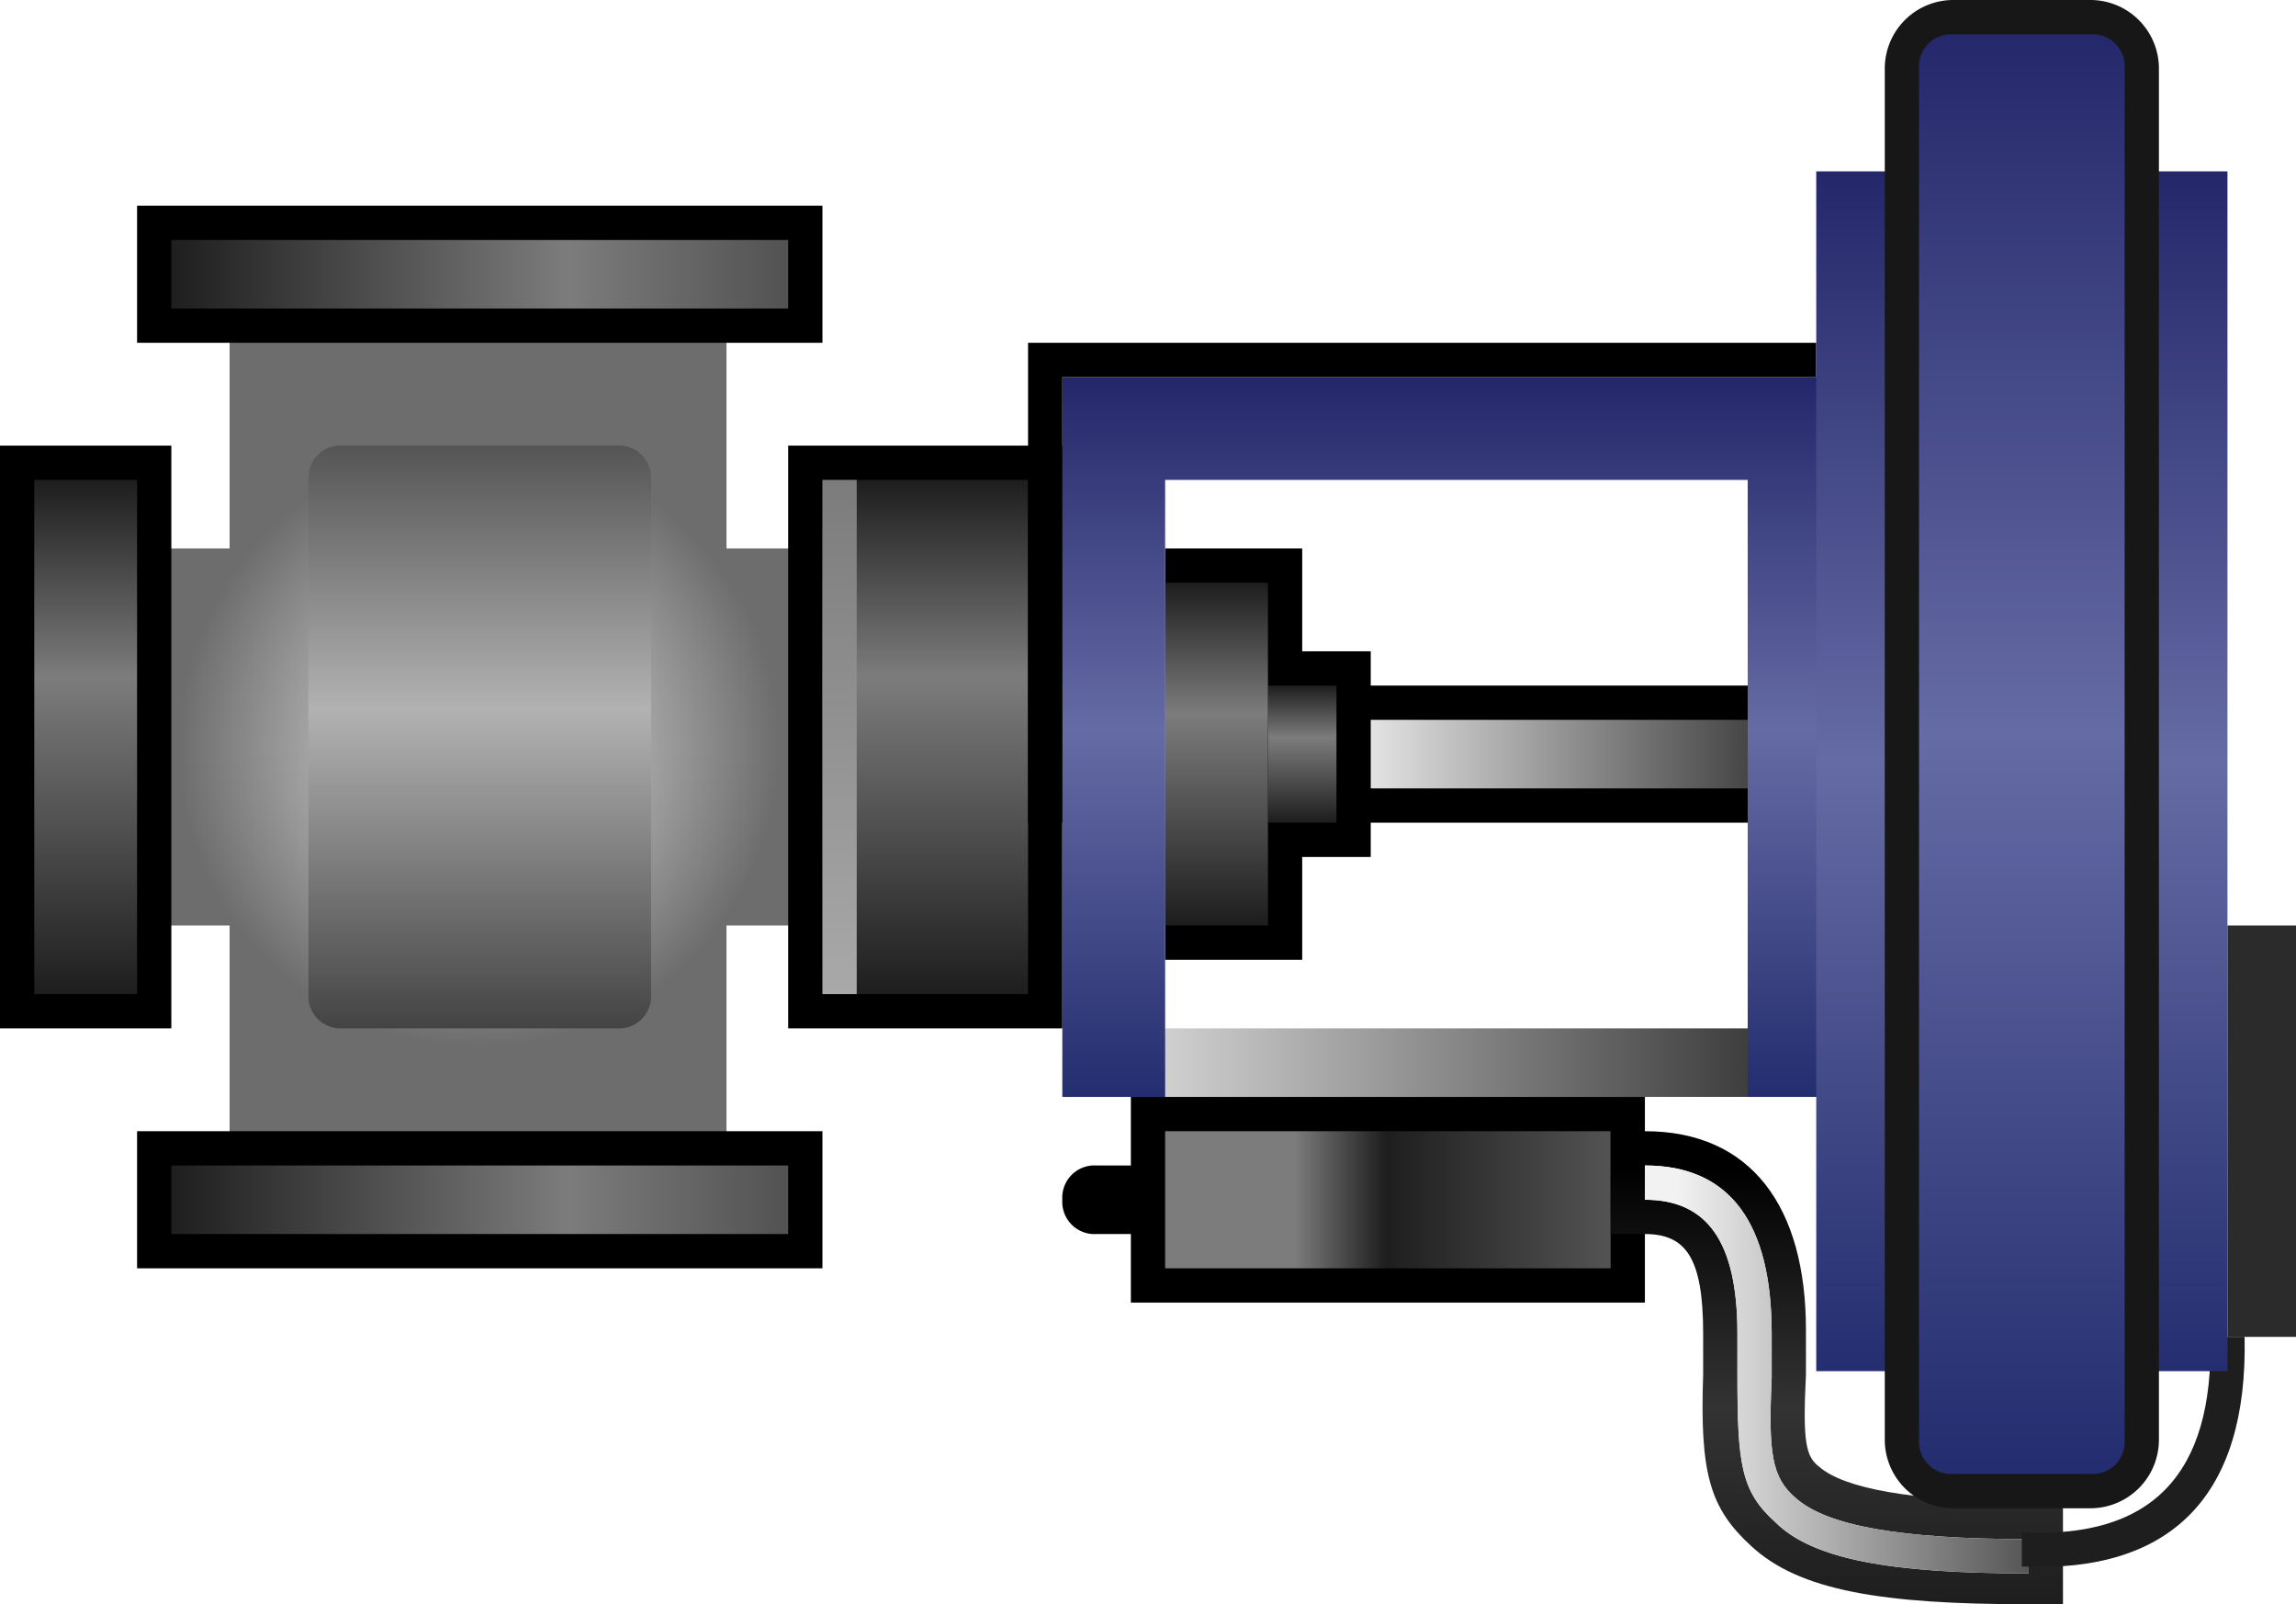 <svg data-name="图层 1" xmlns="http://www.w3.org/2000/svg" xmlns:xlink="http://www.w3.org/1999/xlink" viewBox="0 0 67 46.8">
    <defs>
        <radialGradient id="rs-tiaojiefa_e" cx="-658.5" cy="-285.55" r=".44" gradientTransform="matrix(0 20 20 0 5725 13191.75)" gradientUnits="userSpaceOnUse">
            <stop offset="0" stop-color="#e7e7e7"/>
            <stop offset="1" stop-color="#6d6d6d"/>
        </radialGradient>
        <linearGradient id="rs-tiaojiefa_b" data-name="未命名的渐变 2" x1="-1018" y1="-220" x2="-1018" y2="-219" gradientTransform="matrix(-2 0 0 4 -1998 900)" gradientUnits="userSpaceOnUse">
            <stop offset="0" stop-color="#1e1e1e"/>
            <stop offset=".38" stop-color="#7c7c7c"/>
            <stop offset=".65" stop-color="#535353"/>
            <stop offset="1" stop-color="#1d1d1d"/>
        </linearGradient>
        <linearGradient id="rs-tiaojiefa_a" data-name="未命名的渐变 3" x1="-735.73" y1="-119.5" x2="-734.49" y2="-119.5" gradientTransform="matrix(-12 0 0 2 -8775 261)" gradientUnits="userSpaceOnUse">
            <stop offset="0" stop-color="#1e1e1e"/>
            <stop offset=".65" stop-color="#a8a8a8"/>
            <stop offset=".91" stop-color="#dfdfdf"/>
            <stop offset="1" stop-color="#f2f2f2"/>
        </linearGradient>
        <linearGradient id="rs-tiaojiefa_f" data-name="未命名的渐变 4" x1="-713.09" x2="-711.85" gradientTransform="matrix(-20 0 0 2 -14207 270)" xlink:href="#rs-tiaojiefa_a"/>
        <linearGradient id="rs-tiaojiefa_g" data-name="未命名的渐变 5" x1="-904.83" y1="-280" x2="-904.83" y2="-279" gradientTransform="matrix(-3 0 0 10 -2679 2817)" xlink:href="#rs-tiaojiefa_b"/>
        <linearGradient id="rs-tiaojiefa_h" data-name="未命名的渐变 6" x1="-791.67" y1="-293.33" x2="-791.67" y2="-292.33" gradientTransform="matrix(-6 0 0 15 -4723 4414)" xlink:href="#rs-tiaojiefa_b"/>
        <linearGradient id="rs-tiaojiefa_i" data-name="未命名的渐变 7" x1="-904.83" y1="-293.33" x2="-904.83" y2="-292.33" gradientTransform="matrix(-3 0 0 15 -2712 4414)" xlink:href="#rs-tiaojiefa_b"/>
        <linearGradient id="rs-tiaojiefa_j" data-name="未命名的渐变 8" x1="-1357.5" y1="-293.33" x2="-1357.5" y2="-292.33" gradientTransform="matrix(-1 0 0 15 -1333 4414)" gradientUnits="userSpaceOnUse">
            <stop offset="0" stop-color="#7c7c7c"/>
            <stop offset="1" stop-color="#a9a9a9"/>
        </linearGradient>
        <linearGradient id="rs-tiaojiefa_c" data-name="未命名的渐变 9" x1="-478.5" y1="-282.28" x2="-478.5" y2="-281.28" gradientTransform="matrix(0 2 18 0 5086 992)" gradientUnits="userSpaceOnUse">
            <stop offset="0" stop-color="#1e1e1e"/>
            <stop offset=".65" stop-color="#7c7c7c"/>
            <stop offset="1" stop-color="#535353"/>
        </linearGradient>
        <linearGradient id="rs-tiaojiefa_k" data-name="未命名的渐变 10" x1="-478.5" y1="-282.28" x2="-478.5" y2="-281.28" gradientTransform="matrix(0 2 18 0 5086 965)" xlink:href="#rs-tiaojiefa_c"/>
        <linearGradient id="rs-tiaojiefa_l" data-name="未命名的渐变 11" x1="-578.5" y1="-267.48" x2="-578.5" y2="-266.77" gradientTransform="matrix(0 4 13 0 3515 2349)" gradientUnits="userSpaceOnUse">
            <stop offset="0" stop-color="#7c7c7c"/>
            <stop offset=".29" stop-color="#1e1e1e"/>
            <stop offset="1" stop-color="#535353"/>
        </linearGradient>
        <linearGradient id="rs-tiaojiefa_m" data-name="未命名的渐变 12" x1="-746.4" y1="-296.47" x2="-746.4" y2="-295.47" gradientTransform="matrix(-10 0 0 17 -7450 5053)" gradientUnits="userSpaceOnUse">
            <stop offset="0" stop-color="#555"/>
            <stop offset=".45" stop-color="#b2b2b2"/>
            <stop offset="1" stop-color="#434343"/>
        </linearGradient>
        <linearGradient id="rs-tiaojiefa_n" data-name="未命名的渐变 13" x1="-729.91" y1="-291.17" x2="-729.91" y2="-290.17" gradientTransform="matrix(-13.21 0 0 13.87 -9587.52 4072.47)" gradientUnits="userSpaceOnUse">
            <stop offset="0"/>
            <stop offset=".51" stop-color="#333"/>
            <stop offset="1" stop-color="#1a1a1a"/>
        </linearGradient>
        <linearGradient id="rs-tiaojiefa_o" data-name="未命名的渐变 14" x1="-739.73" y1="-285.81" x2="-738.49" y2="-285.81" gradientTransform="matrix(-11.21 0 0 11.87 -8229.5 3433.47)" xlink:href="#rs-tiaojiefa_a"/>
        <linearGradient id="rs-tiaojiefa_d" data-name="未命名的渐变 15" x1="-648.98" y1="-300.95" x2="-648.98" y2="-299.95" gradientTransform="matrix(23 0 0 21 14969 6331)" gradientUnits="userSpaceOnUse">
            <stop offset="0" stop-color="#24286b"/>
            <stop offset=".49" stop-color="#656ba4"/>
            <stop offset="1" stop-color="#242d6f"/>
        </linearGradient>
        <linearGradient id="rs-tiaojiefa_p" data-name="未命名的渐变 16" x1="-735.08" y1="-308.57" x2="-735.08" y2="-307.57" gradientTransform="matrix(-12 0 0 35 -8762 10805)" xlink:href="#rs-tiaojiefa_d"/>
        <linearGradient id="rs-tiaojiefa_q" data-name="未命名的渐变 17" x1="-791.67" y1="-310.48" x2="-791.67" y2="-309.48" gradientTransform="matrix(-6 0 0 42 -4691 13041)" xlink:href="#rs-tiaojiefa_d"/>
    </defs>
    <path d="M33 32h15v6H33zM34 16h4v12h-4zM38 19h2v6h-2zM40 20h11v4H40z"/>
    <path d="M21.2 16V7.2H6.7V16H4v11h2.7v9.3h14.5V27H24V16z" fill="url(#rs-tiaojiefa_e)"/>
    <path d="M4 6h20v4H4zM4 33h20v4H4zM0 13h5v17H0zM23 13h8v17h-8zM31 35a.94.94 0 0 0 1 1h10a.94.94 0 0 0 1-1 .94.94 0 0 0-1-1H32a.94.94 0 0 0-1 1z"/>
    <path fill="url(#rs-tiaojiefa_b)" d="M37 20h2v4h-2z"/>
    <path fill="url(#rs-tiaojiefa_a)" d="M40 21h12v2H40z"/>
    <path fill="#2b2b2b" d="M65 27h2v12h-2z"/>
    <path fill="url(#rs-tiaojiefa_f)" d="M32 30h20v2H32z"/>
    <path fill="url(#rs-tiaojiefa_g)" d="M34 17h3v10h-3z"/>
    <path fill="url(#rs-tiaojiefa_h)" d="M24 14h6v15h-6z"/>
    <path fill="url(#rs-tiaojiefa_i)" d="M1 14h3v15H1z"/>
    <path fill="url(#rs-tiaojiefa_j)" d="M24 14h1v15h-1z"/>
    <path fill="url(#rs-tiaojiefa_c)" d="M5 34h18v2H5z"/>
    <path fill="url(#rs-tiaojiefa_k)" d="M5 7h18v2H5z"/>
    <path fill="url(#rs-tiaojiefa_l)" d="M34 33h13v4H34z"/>
    <path d="M18 13h-8a.94.94 0 0 0-1 1v15a.94.94 0 0 0 1 1h8a.94.94 0 0 0 1-1V14a.94.94 0 0 0-1-1z" fill="url(#rs-tiaojiefa_m)"/>
    <path d="M48 34c2.5 0 3.7 1.7 3.7 4.9v1.3c-.1 2.2 0 2.9.7 3.5.9.8 3 1.2 6.8 1.2v1c-4 0-6.3-.4-7.4-1.5-1-.9-1.1-1.7-1.1-4.3v-1.2c0-2.7-.9-3.9-2.7-3.9zm0-1h-1v3h1c1.2 0 1.7.7 1.7 2.9v1.2c-.1 2.9.2 3.9 1.4 5 1.4 1.3 3.8 1.7 8.1 1.7h1v-3h-1c-3.5 0-5.4-.4-6.1-1-.4-.3-.5-.7-.4-2.7v-1.3c0-3.6-1.6-5.8-4.7-5.8z" fill="url(#rs-tiaojiefa_n)"/>
    <path d="M48 34c2.5 0 3.7 1.7 3.7 4.9v1.3c-.1 2.2 0 2.9.7 3.5.9.8 3 1.2 6.8 1.2v1c-4 0-6.3-.4-7.4-1.5-1-.9-1.1-1.7-1.1-4.3v-1.2c0-2.7-.9-3.9-2.7-3.9z" fill="url(#rs-tiaojiefa_o)"/>
    <path d="M59 44.7c3.8.2 5.6-1.7 5.5-5.7h1c.1 4.6-2.1 6.9-6.5 6.7z" fill="#1e1e1e"/>
    <path data-name="Combined-Shape" d="M34 11h20v21h-3V14H34v18h-3V11z" fill="url(#rs-tiaojiefa_d)"/>
    <path d="M30 10h1v14h-1zM31 10h22v1H31z"/>
    <path fill="url(#rs-tiaojiefa_p)" d="M53 5h12v35H53z"/>
    <path d="M57 0h4a2 2 0 0 1 2 2v40a2 2 0 0 1-2 2h-4a2 2 0 0 1-2-2V2a2 2 0 0 1 2-2z" fill="#171717"/>
    <path d="M61 1h-4a.94.94 0 0 0-1 1v40a.94.94 0 0 0 1 1h4a.94.94 0 0 0 1-1V2a.94.94 0 0 0-1-1z" fill="url(#rs-tiaojiefa_q)"/>
</svg>
